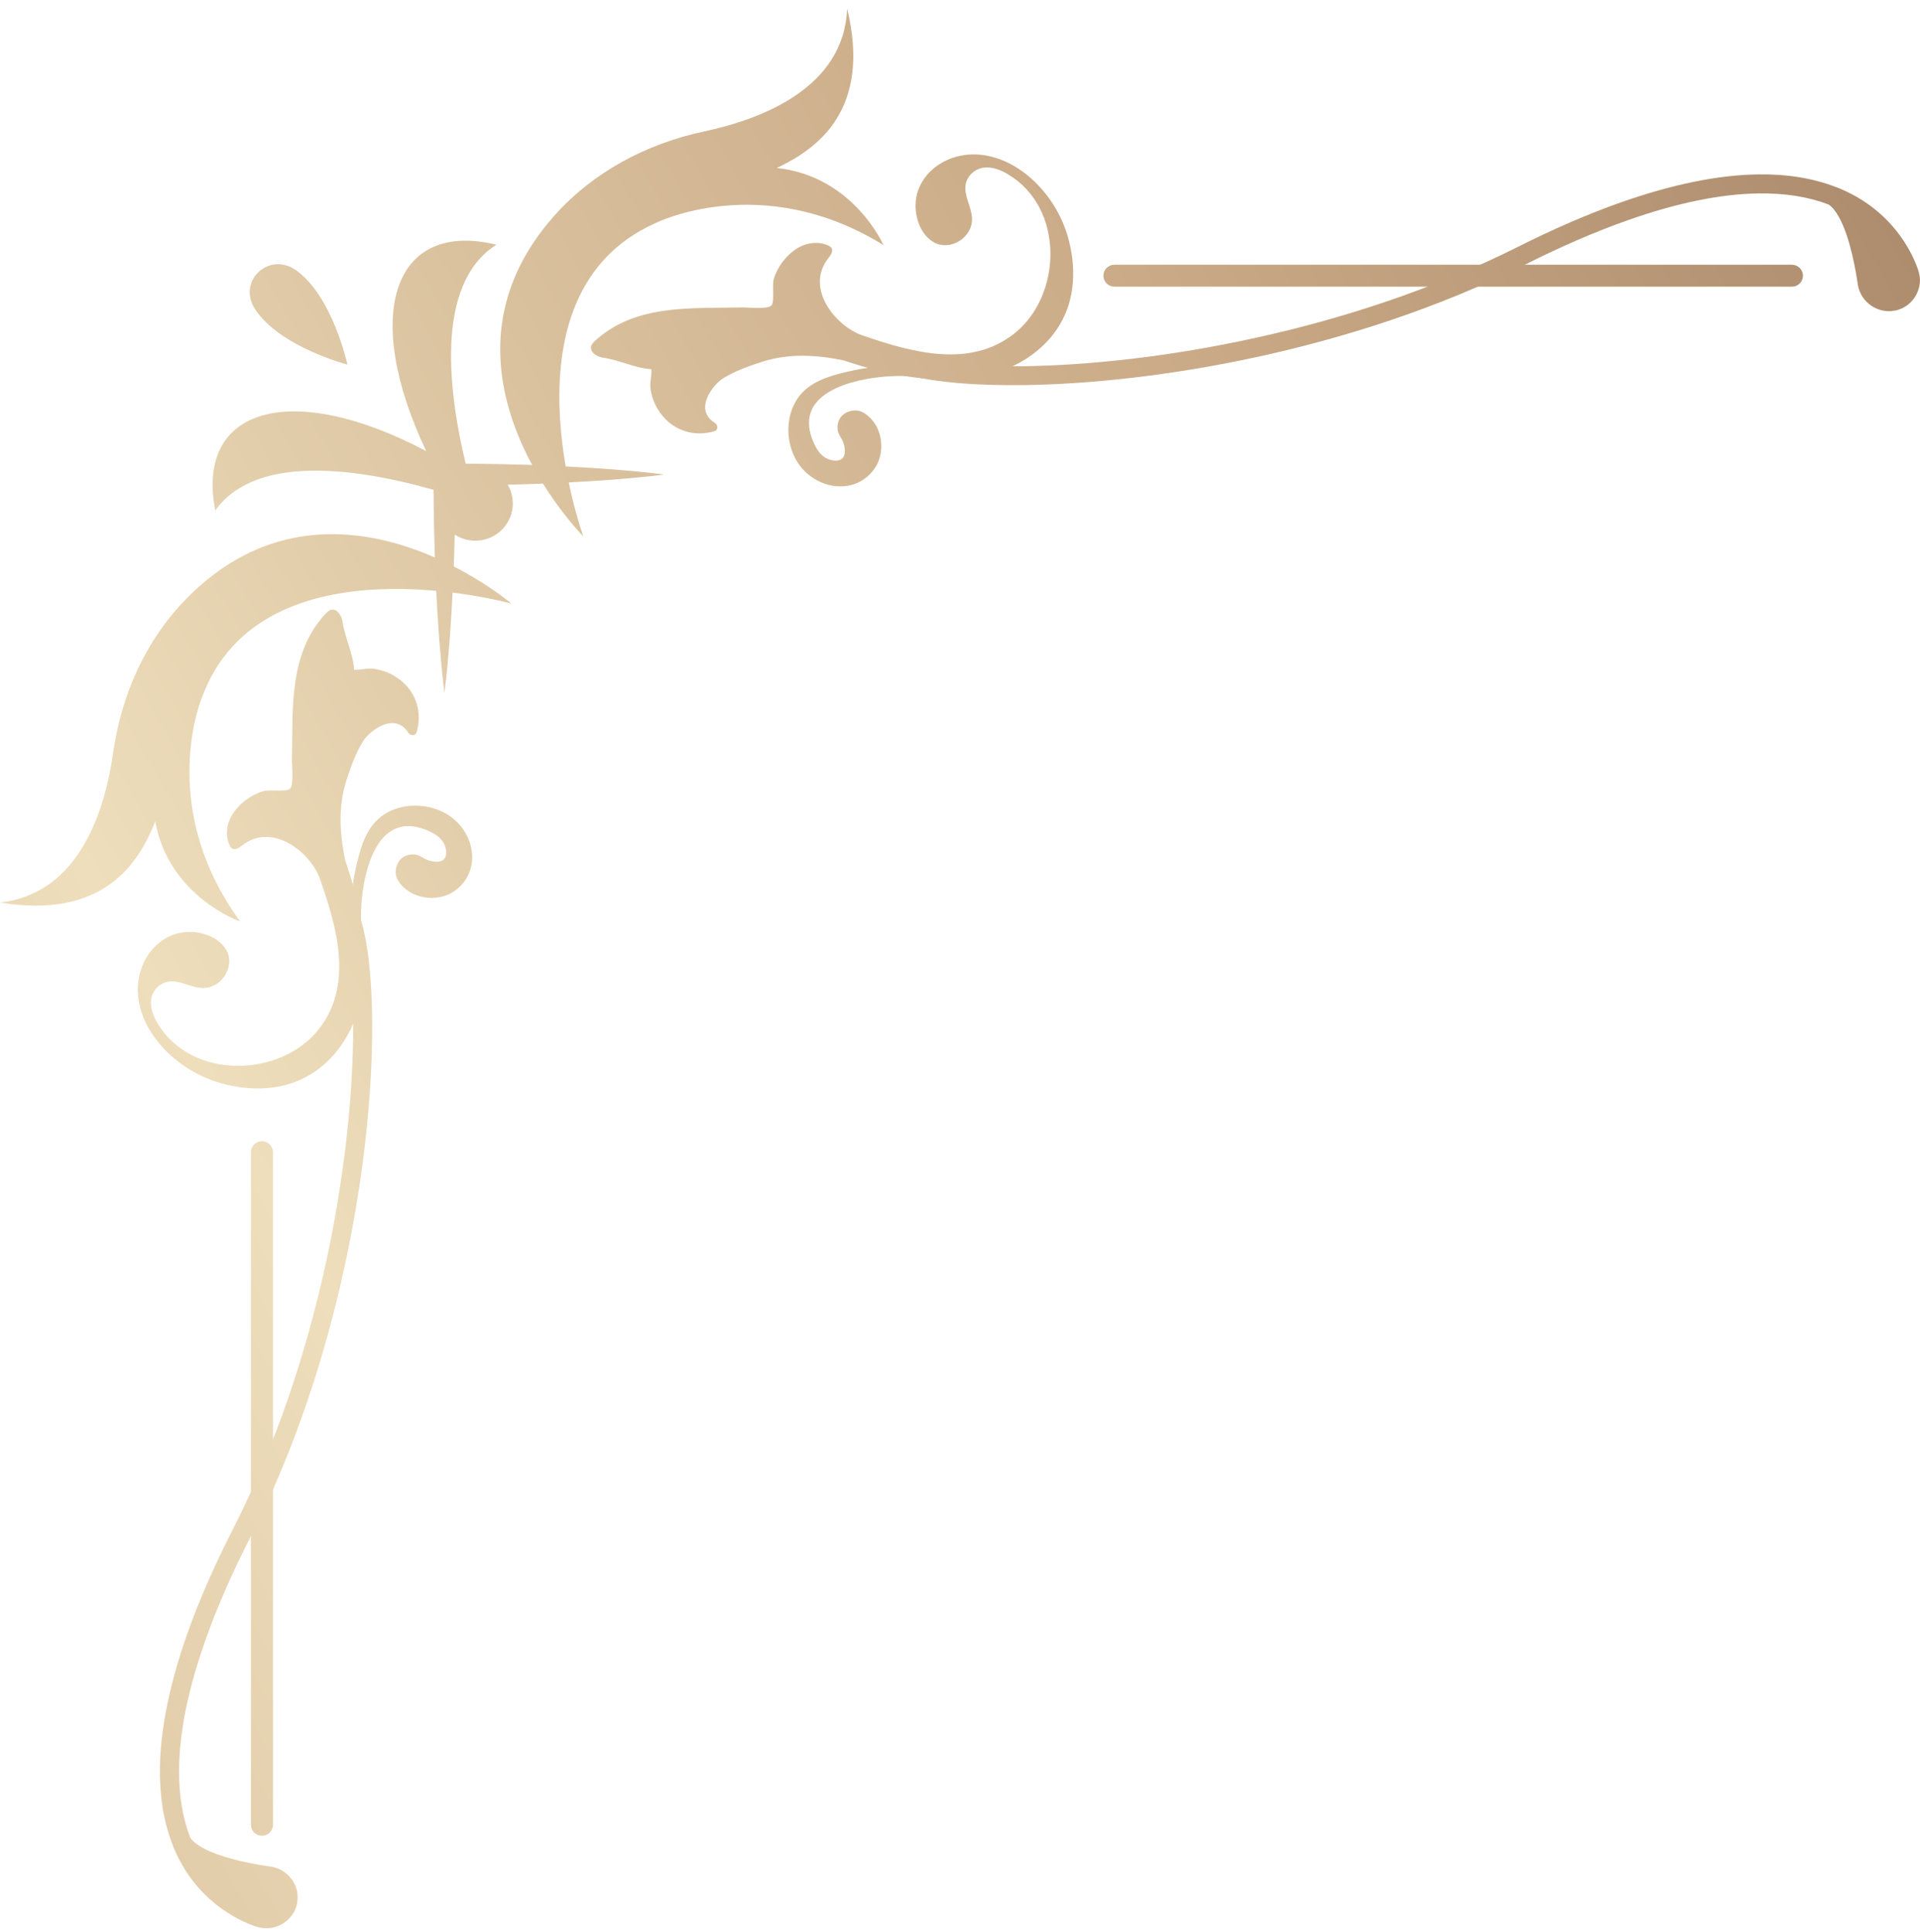 <svg width="153" height="154" viewBox="0 0 153 154" fill="none" xmlns="http://www.w3.org/2000/svg">
<path d="M152.826 21.436L152.392 21.589L152.826 21.436C152.579 20.734 152.052 19.542 151.038 18.296C150.024 17.058 148.523 15.772 146.342 14.918L146.301 14.905H146.295C144.474 14.203 142.405 13.865 140.111 13.898C136.902 13.944 133.246 14.693 129.163 16.13C126.601 17.031 123.833 18.23 120.917 19.694C107.361 26.504 91.784 29.048 81.584 29.187C77.814 29.24 74.779 28.955 72.884 28.465C71.15 28.015 69.802 27.531 68.895 27.16C68.441 26.974 68.094 26.816 67.861 26.703C67.748 26.65 67.654 26.604 67.601 26.57L67.534 26.537L67.521 26.531H67.514C67.394 26.464 67.267 26.438 67.134 26.438C66.874 26.438 66.613 26.584 66.48 26.829C66.413 26.948 66.38 27.074 66.387 27.206C66.387 27.465 66.533 27.723 66.78 27.856C66.887 27.915 68.862 28.988 72.504 29.929C74.566 30.466 77.701 30.744 81.584 30.691C86.721 30.625 93.152 29.962 100.01 28.485C107.081 26.961 114.606 24.563 121.618 21.046C124.48 19.608 127.195 18.436 129.69 17.561C133.646 16.163 137.142 15.454 140.151 15.415C142.252 15.388 144.113 15.686 145.721 16.302C146.021 16.501 146.335 16.899 146.602 17.415C147.029 18.217 147.356 19.29 147.589 20.27C147.823 21.251 147.969 22.152 148.036 22.629C148.109 23.172 148.363 23.675 148.75 24.06C149.23 24.543 149.884 24.808 150.551 24.802C150.684 24.802 150.818 24.782 150.951 24.755H150.998L151.045 24.749C151.872 24.57 152.552 23.974 152.846 23.165C152.953 22.874 153.006 22.563 152.999 22.258C152.973 21.973 152.919 21.701 152.826 21.436Z" fill="url(#paint0_linear_191_8603)"/>
<path d="M69.696 37.335C69.882 37.063 70.029 36.752 70.116 36.42C70.323 35.652 70.243 34.778 69.883 34.056C69.549 33.4 68.875 32.717 68.168 32.711C67.768 32.704 67.261 32.896 67.007 33.234C66.834 33.459 66.74 33.757 66.734 34.056C66.727 34.625 67.107 34.897 67.241 35.387C67.694 37.076 66.233 36.805 65.7 36.434C65.339 36.189 65.079 35.798 64.886 35.387C62.971 31.273 68.075 30.194 70.616 30.008C73.212 29.816 75.92 30.28 78.482 29.723C79.809 29.432 81.37 28.551 81.817 27.08C81.631 27.04 81.444 26.994 81.257 26.954C81.077 26.967 80.89 26.981 80.71 26.987C80.043 27.643 79.049 28.08 78.355 28.352C76.574 29.041 74.632 29.054 72.751 29.087C71.143 29.114 69.542 29.18 67.968 29.531C66.614 29.829 64.966 30.2 63.938 31.287C62.364 32.943 62.477 35.93 64.145 37.573C65.746 39.143 68.368 39.256 69.696 37.335Z" fill="url(#paint1_linear_191_8603)"/>
<path d="M70.788 29.598C70.921 29.591 71.048 29.584 71.182 29.578C71.048 29.584 70.921 29.591 70.788 29.598Z" fill="url(#paint2_linear_191_8603)"/>
<path d="M76.466 12.427C75.065 12.732 73.724 13.659 73.177 15.13C72.636 16.594 73.123 18.588 74.424 19.316C75.725 20.045 77.573 18.925 77.453 17.322C77.386 16.435 76.812 15.6 76.946 14.732C77.059 13.997 77.693 13.467 78.354 13.367C79.021 13.268 79.701 13.52 80.302 13.877C84.878 16.58 84.631 23.596 80.809 26.597C77.333 29.326 72.843 28.16 68.72 26.729C66.545 25.974 64.13 22.953 66.012 20.568C66.192 20.336 66.419 20.025 66.259 19.767C66.199 19.667 66.099 19.614 65.998 19.568C65.245 19.23 64.384 19.323 63.677 19.707C62.77 20.204 61.996 21.158 61.662 22.231C61.515 22.708 61.729 24.013 61.489 24.331C61.222 24.682 59.547 24.49 59.127 24.503C55.124 24.596 50.588 24.198 47.359 27.219C46.665 27.869 47.452 28.425 48.08 28.511C49.367 28.697 50.621 29.352 51.909 29.425C51.956 29.889 51.775 30.399 51.829 30.909C51.895 31.485 52.089 32.049 52.376 32.545C53.47 34.407 55.378 34.837 56.952 34.361C57.226 34.274 57.239 33.87 56.959 33.698C55.264 32.658 56.792 30.657 57.639 30.141C58.613 29.544 59.694 29.167 60.768 28.822C62.903 28.147 65.058 28.279 67.226 28.723C70.989 29.995 74.978 30.73 78.76 29.856C81.556 29.207 84.238 27.272 85.165 24.271C85.519 23.119 85.592 21.867 85.452 20.634C85.378 20.032 85.258 19.436 85.091 18.859C83.931 14.838 80.108 11.638 76.466 12.427Z" fill="url(#paint3_linear_191_8603)"/>
<path d="M36.186 71.034C35.913 71.219 35.599 71.365 35.266 71.451C34.492 71.656 33.611 71.577 32.884 71.219C32.223 70.888 31.536 70.219 31.529 69.516C31.523 69.126 31.716 68.615 32.056 68.364C32.283 68.192 32.584 68.099 32.884 68.092C33.458 68.086 33.731 68.463 34.225 68.596C35.926 69.046 35.652 67.595 35.279 67.065C35.032 66.708 34.638 66.449 34.225 66.257C30.082 64.356 28.994 69.424 28.808 71.948C28.614 74.525 29.081 77.214 28.521 79.758C28.227 81.076 27.34 82.626 25.859 83.07C25.819 82.885 25.772 82.699 25.732 82.514C25.746 82.335 25.759 82.149 25.766 81.971C26.426 81.308 26.866 80.321 27.14 79.632C27.834 77.863 27.847 75.936 27.88 74.067C27.907 72.471 27.974 70.881 28.327 69.318C28.628 67.973 29.001 66.337 30.095 65.317C31.763 63.753 34.772 63.866 36.426 65.522C38.007 67.112 38.121 69.715 36.186 71.034Z" fill="url(#paint4_linear_191_8603)"/>
<path d="M28.395 72.12C28.388 72.252 28.381 72.378 28.375 72.51C28.381 72.378 28.388 72.246 28.395 72.12Z" fill="url(#paint5_linear_191_8603)"/>
<path d="M11.101 77.757C11.408 76.366 12.342 75.035 13.823 74.491C15.304 73.948 17.305 74.438 18.039 75.73C18.773 77.022 17.645 78.857 16.031 78.738C15.137 78.671 14.296 78.102 13.422 78.234C12.682 78.347 12.148 78.976 12.048 79.632C11.948 80.288 12.202 80.97 12.562 81.566C15.284 86.111 22.349 85.866 25.371 82.07C28.119 78.618 26.945 74.16 25.504 70.066C24.744 67.907 21.701 65.508 19.3 67.377C19.066 67.555 18.753 67.781 18.493 67.622C18.393 67.562 18.339 67.463 18.293 67.363C17.952 66.615 18.046 65.76 18.433 65.058C18.933 64.157 19.894 63.389 20.974 63.057C21.455 62.912 22.769 63.124 23.089 62.885C23.443 62.62 23.249 60.958 23.263 60.54C23.356 56.566 22.956 52.061 25.998 48.855C26.652 48.166 27.212 48.947 27.299 49.57C27.485 50.849 28.146 52.094 28.219 53.373C28.686 53.419 29.2 53.24 29.714 53.293C30.294 53.359 30.861 53.551 31.361 53.836C33.236 54.923 33.67 56.817 33.189 58.381C33.103 58.652 32.696 58.665 32.522 58.387C31.475 56.711 29.46 58.222 28.94 59.063C28.339 60.03 27.959 61.11 27.612 62.17C26.932 64.29 27.065 66.429 27.512 68.582C28.793 72.319 29.534 76.28 28.653 80.036C27.999 82.812 26.051 85.475 23.029 86.396C21.868 86.747 20.607 86.82 19.366 86.68C18.759 86.608 18.159 86.488 17.579 86.323C13.536 85.17 10.307 81.368 11.101 77.757Z" fill="url(#paint6_linear_191_8603)"/>
<path d="M0 71.928C6.358 71.239 8.379 64.495 9.02 59.984C9.687 55.267 11.675 50.928 14.904 47.663C26.458 35.957 40.755 48.106 40.755 48.106C40.755 48.106 20.895 42.588 16.105 55.559C16.105 55.559 12.415 64.237 19.14 73.445C19.14 73.445 13.456 71.471 12.369 65.469C11.095 68.715 8.299 73.306 0 71.928Z" fill="url(#paint7_linear_191_8603)"/>
<path d="M67.506 0.682C67.266 7.028 60.635 9.512 56.151 10.466C51.462 11.46 47.245 13.745 44.19 17.17C33.256 29.445 46.478 42.741 46.478 42.741C46.478 42.741 39.52 23.463 52.209 17.793C52.209 17.793 60.661 13.52 70.394 19.528C70.394 19.528 68.006 14.037 61.895 13.387C65.071 11.903 69.481 8.803 67.506 0.682Z" fill="url(#paint8_linear_191_8603)"/>
<path d="M39.556 19.502C34.559 22.682 35.693 31.526 37.354 37.938C37.554 38.713 37.768 39.449 37.968 40.124C37.307 39.879 36.574 39.641 35.827 39.415C29.449 37.455 20.603 35.878 17.154 40.681C15.559 32.466 23.224 30.274 33.965 35.957C28.782 25.014 31.37 17.515 39.556 19.502Z" fill="url(#paint9_linear_191_8603)"/>
<path d="M23.603 21.549C26.518 23.629 27.686 29.061 27.686 29.061C27.686 29.061 22.275 27.643 20.327 24.642C18.873 22.417 21.428 19.999 23.603 21.549Z" fill="url(#paint10_linear_191_8603)"/>
<path d="M37.768 37.156C36.113 37.215 34.826 38.593 34.886 40.23C34.946 41.873 36.333 43.151 37.981 43.092C39.636 43.032 40.923 41.654 40.863 40.018C40.803 38.381 39.416 37.103 37.768 37.156Z" fill="url(#paint11_linear_191_8603)"/>
<path d="M20.334 153.522L20.487 153.091L20.334 153.522C19.627 153.277 18.426 152.754 17.172 151.747C15.924 150.74 14.63 149.249 13.769 147.083L13.756 147.043V147.03C13.049 145.221 12.709 143.168 12.742 140.896C12.789 137.709 13.543 134.079 14.99 130.025C15.898 127.481 17.105 124.732 18.579 121.837C25.438 108.376 27.999 92.908 28.139 82.779C28.193 79.036 27.906 76.022 27.412 74.141C26.959 72.418 26.472 71.08 26.098 70.179C25.911 69.729 25.751 69.384 25.638 69.152C25.584 69.04 25.538 68.947 25.511 68.894L25.477 68.828L25.471 68.814V68.808C25.404 68.689 25.377 68.563 25.377 68.43C25.377 68.172 25.524 67.914 25.771 67.781C25.891 67.715 26.018 67.682 26.145 67.688C26.405 67.688 26.665 67.834 26.798 68.079C26.858 68.185 27.939 70.153 28.887 73.763C29.427 75.81 29.707 78.924 29.654 82.779C29.58 87.88 28.92 94.266 27.432 101.076C25.898 108.098 23.483 115.57 19.94 122.533C18.493 125.374 17.312 128.071 16.431 130.548C15.024 134.477 14.31 137.948 14.27 140.935C14.243 143.022 14.543 144.87 15.164 146.467C15.364 146.765 15.764 147.076 16.285 147.341C17.092 147.765 18.172 148.09 19.16 148.322C20.147 148.554 21.054 148.699 21.535 148.759C22.082 148.832 22.589 149.084 22.976 149.468C23.463 149.945 23.73 150.594 23.723 151.256C23.723 151.389 23.703 151.521 23.676 151.647V151.694L23.67 151.74C23.489 152.561 22.889 153.237 22.075 153.529C21.782 153.635 21.468 153.688 21.161 153.681C20.874 153.661 20.601 153.615 20.334 153.522Z" fill="url(#paint12_linear_191_8603)"/>
<path d="M44.178 37.136C42.717 37.057 41.262 37.024 39.801 36.991C38.34 36.958 36.886 36.951 35.425 36.944H34.544V37.819C34.551 39.27 34.558 40.714 34.591 42.164C34.624 43.615 34.664 45.059 34.738 46.51C34.798 47.961 34.891 49.405 34.991 50.856C35.111 52.307 35.225 53.751 35.418 55.202C35.612 53.751 35.725 52.307 35.845 50.856C35.945 49.405 36.039 47.961 36.099 46.51C36.172 45.059 36.212 43.615 36.246 42.164C36.272 41.005 36.279 39.846 36.285 38.687C37.453 38.68 38.62 38.673 39.788 38.647C41.249 38.614 42.703 38.574 44.164 38.501C45.625 38.441 47.08 38.349 48.541 38.249C50.002 38.13 51.456 38.017 52.917 37.819C51.456 37.627 50.002 37.507 48.541 37.388C47.1 37.289 45.639 37.196 44.178 37.136Z" fill="url(#paint13_linear_191_8603)"/>
<path d="M142.791 21.099H88.808C88.321 21.099 87.927 21.489 87.927 21.973C87.927 22.457 88.321 22.848 88.808 22.848H142.791C143.278 22.848 143.672 22.457 143.672 21.973C143.672 21.489 143.278 21.099 142.791 21.099Z" fill="url(#paint14_linear_191_8603)"/>
<path d="M20.874 90.954C20.387 90.954 19.994 91.344 19.994 91.828V145.433C19.994 145.917 20.387 146.308 20.874 146.308C21.361 146.308 21.755 145.917 21.755 145.433V91.828C21.748 91.344 21.355 90.954 20.874 90.954Z" fill="url(#paint15_linear_191_8603)"/>
<defs>
<linearGradient id="paint0_linear_191_8603" x1="-330.915" y1="273.058" x2="369.567" y2="-126.495" gradientUnits="userSpaceOnUse">
<stop stop-color="#EEDEBC"/>
<stop offset="0.059" stop-color="#DDC6A3"/>
<stop offset="0.14" stop-color="#C9A885"/>
<stop offset="0.258" stop-color="#9A7A5F"/>
<stop offset="0.36" stop-color="#C9A885"/>
<stop offset="0.489" stop-color="#EEDEBC"/>
<stop offset="0.541" stop-color="#DDC6A3"/>
<stop offset="0.613" stop-color="#C9A885"/>
<stop offset="0.72" stop-color="#9A7A5F"/>
<stop offset="0.839" stop-color="#C9A885"/>
<stop offset="1" stop-color="#EEDEBC"/>
</linearGradient>
<linearGradient id="paint1_linear_191_8603" x1="-337.374" y1="261.735" x2="363.111" y2="-137.82" gradientUnits="userSpaceOnUse">
<stop stop-color="#EEDEBC"/>
<stop offset="0.059" stop-color="#DDC6A3"/>
<stop offset="0.14" stop-color="#C9A885"/>
<stop offset="0.258" stop-color="#9A7A5F"/>
<stop offset="0.36" stop-color="#C9A885"/>
<stop offset="0.489" stop-color="#EEDEBC"/>
<stop offset="0.541" stop-color="#DDC6A3"/>
<stop offset="0.613" stop-color="#C9A885"/>
<stop offset="0.72" stop-color="#9A7A5F"/>
<stop offset="0.839" stop-color="#C9A885"/>
<stop offset="1" stop-color="#EEDEBC"/>
</linearGradient>
<linearGradient id="paint2_linear_191_8603" x1="-338.403" y1="260.08" x2="362.369" y2="-139.225" gradientUnits="userSpaceOnUse">
<stop stop-color="#EEDEBC"/>
<stop offset="0.059" stop-color="#DDC6A3"/>
<stop offset="0.14" stop-color="#C9A885"/>
<stop offset="0.258" stop-color="#9A7A5F"/>
<stop offset="0.36" stop-color="#C9A885"/>
<stop offset="0.489" stop-color="#EEDEBC"/>
<stop offset="0.541" stop-color="#DDC6A3"/>
<stop offset="0.613" stop-color="#C9A885"/>
<stop offset="0.72" stop-color="#9A7A5F"/>
<stop offset="0.839" stop-color="#C9A885"/>
<stop offset="1" stop-color="#EEDEBC"/>
</linearGradient>
<linearGradient id="paint3_linear_191_8603" x1="-340.782" y1="255.762" x2="359.703" y2="-143.791" gradientUnits="userSpaceOnUse">
<stop stop-color="#EEDEBC"/>
<stop offset="0.059" stop-color="#DDC6A3"/>
<stop offset="0.14" stop-color="#C9A885"/>
<stop offset="0.258" stop-color="#9A7A5F"/>
<stop offset="0.36" stop-color="#C9A885"/>
<stop offset="0.489" stop-color="#EEDEBC"/>
<stop offset="0.541" stop-color="#DDC6A3"/>
<stop offset="0.613" stop-color="#C9A885"/>
<stop offset="0.72" stop-color="#9A7A5F"/>
<stop offset="0.839" stop-color="#C9A885"/>
<stop offset="1" stop-color="#EEDEBC"/>
</linearGradient>
<linearGradient id="paint4_linear_191_8603" x1="-329.635" y1="275.3" x2="370.849" y2="-124.254" gradientUnits="userSpaceOnUse">
<stop stop-color="#EEDEBC"/>
<stop offset="0.059" stop-color="#DDC6A3"/>
<stop offset="0.14" stop-color="#C9A885"/>
<stop offset="0.258" stop-color="#9A7A5F"/>
<stop offset="0.36" stop-color="#C9A885"/>
<stop offset="0.489" stop-color="#EEDEBC"/>
<stop offset="0.541" stop-color="#DDC6A3"/>
<stop offset="0.613" stop-color="#C9A885"/>
<stop offset="0.72" stop-color="#9A7A5F"/>
<stop offset="0.839" stop-color="#C9A885"/>
<stop offset="1" stop-color="#EEDEBC"/>
</linearGradient>
<linearGradient id="paint5_linear_191_8603" x1="-328.124" y1="274.033" x2="370.086" y2="-121.839" gradientUnits="userSpaceOnUse">
<stop stop-color="#EEDEBC"/>
<stop offset="0.059" stop-color="#DDC6A3"/>
<stop offset="0.14" stop-color="#C9A885"/>
<stop offset="0.258" stop-color="#9A7A5F"/>
<stop offset="0.36" stop-color="#C9A885"/>
<stop offset="0.489" stop-color="#EEDEBC"/>
<stop offset="0.541" stop-color="#DDC6A3"/>
<stop offset="0.613" stop-color="#C9A885"/>
<stop offset="0.72" stop-color="#9A7A5F"/>
<stop offset="0.839" stop-color="#C9A885"/>
<stop offset="1" stop-color="#EEDEBC"/>
</linearGradient>
<linearGradient id="paint6_linear_191_8603" x1="-333.268" y1="268.934" x2="367.219" y2="-130.622" gradientUnits="userSpaceOnUse">
<stop stop-color="#EEDEBC"/>
<stop offset="0.059" stop-color="#DDC6A3"/>
<stop offset="0.14" stop-color="#C9A885"/>
<stop offset="0.258" stop-color="#9A7A5F"/>
<stop offset="0.36" stop-color="#C9A885"/>
<stop offset="0.489" stop-color="#EEDEBC"/>
<stop offset="0.541" stop-color="#DDC6A3"/>
<stop offset="0.613" stop-color="#C9A885"/>
<stop offset="0.72" stop-color="#9A7A5F"/>
<stop offset="0.839" stop-color="#C9A885"/>
<stop offset="1" stop-color="#EEDEBC"/>
</linearGradient>
<linearGradient id="paint7_linear_191_8603" x1="-338.363" y1="260" x2="362.119" y2="-139.552" gradientUnits="userSpaceOnUse">
<stop stop-color="#EEDEBC"/>
<stop offset="0.059" stop-color="#DDC6A3"/>
<stop offset="0.14" stop-color="#C9A885"/>
<stop offset="0.258" stop-color="#9A7A5F"/>
<stop offset="0.36" stop-color="#C9A885"/>
<stop offset="0.489" stop-color="#EEDEBC"/>
<stop offset="0.541" stop-color="#DDC6A3"/>
<stop offset="0.613" stop-color="#C9A885"/>
<stop offset="0.72" stop-color="#9A7A5F"/>
<stop offset="0.839" stop-color="#C9A885"/>
<stop offset="1" stop-color="#EEDEBC"/>
</linearGradient>
<linearGradient id="paint8_linear_191_8603" x1="-345.242" y1="247.937" x2="355.242" y2="-151.616" gradientUnits="userSpaceOnUse">
<stop stop-color="#EEDEBC"/>
<stop offset="0.059" stop-color="#DDC6A3"/>
<stop offset="0.14" stop-color="#C9A885"/>
<stop offset="0.258" stop-color="#9A7A5F"/>
<stop offset="0.36" stop-color="#C9A885"/>
<stop offset="0.489" stop-color="#EEDEBC"/>
<stop offset="0.541" stop-color="#DDC6A3"/>
<stop offset="0.613" stop-color="#C9A885"/>
<stop offset="0.72" stop-color="#9A7A5F"/>
<stop offset="0.839" stop-color="#C9A885"/>
<stop offset="1" stop-color="#EEDEBC"/>
</linearGradient>
<linearGradient id="paint9_linear_191_8603" x1="-346.748" y1="245.299" x2="353.734" y2="-154.254" gradientUnits="userSpaceOnUse">
<stop stop-color="#EEDEBC"/>
<stop offset="0.059" stop-color="#DDC6A3"/>
<stop offset="0.14" stop-color="#C9A885"/>
<stop offset="0.258" stop-color="#9A7A5F"/>
<stop offset="0.36" stop-color="#C9A885"/>
<stop offset="0.489" stop-color="#EEDEBC"/>
<stop offset="0.541" stop-color="#DDC6A3"/>
<stop offset="0.613" stop-color="#C9A885"/>
<stop offset="0.72" stop-color="#9A7A5F"/>
<stop offset="0.839" stop-color="#C9A885"/>
<stop offset="1" stop-color="#EEDEBC"/>
</linearGradient>
<linearGradient id="paint10_linear_191_8603" x1="-351.663" y1="236.695" x2="348.829" y2="-162.863" gradientUnits="userSpaceOnUse">
<stop stop-color="#EEDEBC"/>
<stop offset="0.059" stop-color="#DDC6A3"/>
<stop offset="0.14" stop-color="#C9A885"/>
<stop offset="0.258" stop-color="#9A7A5F"/>
<stop offset="0.36" stop-color="#C9A885"/>
<stop offset="0.489" stop-color="#EEDEBC"/>
<stop offset="0.541" stop-color="#DDC6A3"/>
<stop offset="0.613" stop-color="#C9A885"/>
<stop offset="0.72" stop-color="#9A7A5F"/>
<stop offset="0.839" stop-color="#C9A885"/>
<stop offset="1" stop-color="#EEDEBC"/>
</linearGradient>
<linearGradient id="paint11_linear_191_8603" x1="-341.934" y1="253.743" x2="358.553" y2="-145.816" gradientUnits="userSpaceOnUse">
<stop stop-color="#EEDEBC"/>
<stop offset="0.059" stop-color="#DDC6A3"/>
<stop offset="0.14" stop-color="#C9A885"/>
<stop offset="0.258" stop-color="#9A7A5F"/>
<stop offset="0.36" stop-color="#C9A885"/>
<stop offset="0.489" stop-color="#EEDEBC"/>
<stop offset="0.541" stop-color="#DDC6A3"/>
<stop offset="0.613" stop-color="#C9A885"/>
<stop offset="0.72" stop-color="#9A7A5F"/>
<stop offset="0.839" stop-color="#C9A885"/>
<stop offset="1" stop-color="#EEDEBC"/>
</linearGradient>
<linearGradient id="paint12_linear_191_8603" x1="-314.863" y1="301.201" x2="385.621" y2="-98.352" gradientUnits="userSpaceOnUse">
<stop stop-color="#EEDEBC"/>
<stop offset="0.059" stop-color="#DDC6A3"/>
<stop offset="0.14" stop-color="#C9A885"/>
<stop offset="0.258" stop-color="#9A7A5F"/>
<stop offset="0.36" stop-color="#C9A885"/>
<stop offset="0.489" stop-color="#EEDEBC"/>
<stop offset="0.541" stop-color="#DDC6A3"/>
<stop offset="0.613" stop-color="#C9A885"/>
<stop offset="0.72" stop-color="#9A7A5F"/>
<stop offset="0.839" stop-color="#C9A885"/>
<stop offset="1" stop-color="#EEDEBC"/>
</linearGradient>
<linearGradient id="paint13_linear_191_8603" x1="-340.067" y1="257.015" x2="360.417" y2="-142.54" gradientUnits="userSpaceOnUse">
<stop stop-color="#EEDEBC"/>
<stop offset="0.059" stop-color="#DDC6A3"/>
<stop offset="0.14" stop-color="#C9A885"/>
<stop offset="0.258" stop-color="#9A7A5F"/>
<stop offset="0.36" stop-color="#C9A885"/>
<stop offset="0.489" stop-color="#EEDEBC"/>
<stop offset="0.541" stop-color="#DDC6A3"/>
<stop offset="0.613" stop-color="#C9A885"/>
<stop offset="0.72" stop-color="#9A7A5F"/>
<stop offset="0.839" stop-color="#C9A885"/>
<stop offset="1" stop-color="#EEDEBC"/>
</linearGradient>
<linearGradient id="paint14_linear_191_8603" x1="-330.848" y1="273.181" x2="369.639" y2="-126.373" gradientUnits="userSpaceOnUse">
<stop stop-color="#EEDEBC"/>
<stop offset="0.059" stop-color="#DDC6A3"/>
<stop offset="0.14" stop-color="#C9A885"/>
<stop offset="0.258" stop-color="#9A7A5F"/>
<stop offset="0.36" stop-color="#C9A885"/>
<stop offset="0.489" stop-color="#EEDEBC"/>
<stop offset="0.541" stop-color="#DDC6A3"/>
<stop offset="0.613" stop-color="#C9A885"/>
<stop offset="0.72" stop-color="#9A7A5F"/>
<stop offset="0.839" stop-color="#C9A885"/>
<stop offset="1" stop-color="#EEDEBC"/>
</linearGradient>
<linearGradient id="paint15_linear_191_8603" x1="-312.163" y1="305.935" x2="388.323" y2="-93.622" gradientUnits="userSpaceOnUse">
<stop stop-color="#EEDEBC"/>
<stop offset="0.059" stop-color="#DDC6A3"/>
<stop offset="0.14" stop-color="#C9A885"/>
<stop offset="0.258" stop-color="#9A7A5F"/>
<stop offset="0.36" stop-color="#C9A885"/>
<stop offset="0.489" stop-color="#EEDEBC"/>
<stop offset="0.541" stop-color="#DDC6A3"/>
<stop offset="0.613" stop-color="#C9A885"/>
<stop offset="0.72" stop-color="#9A7A5F"/>
<stop offset="0.839" stop-color="#C9A885"/>
<stop offset="1" stop-color="#EEDEBC"/>
</linearGradient>
</defs>
</svg>

